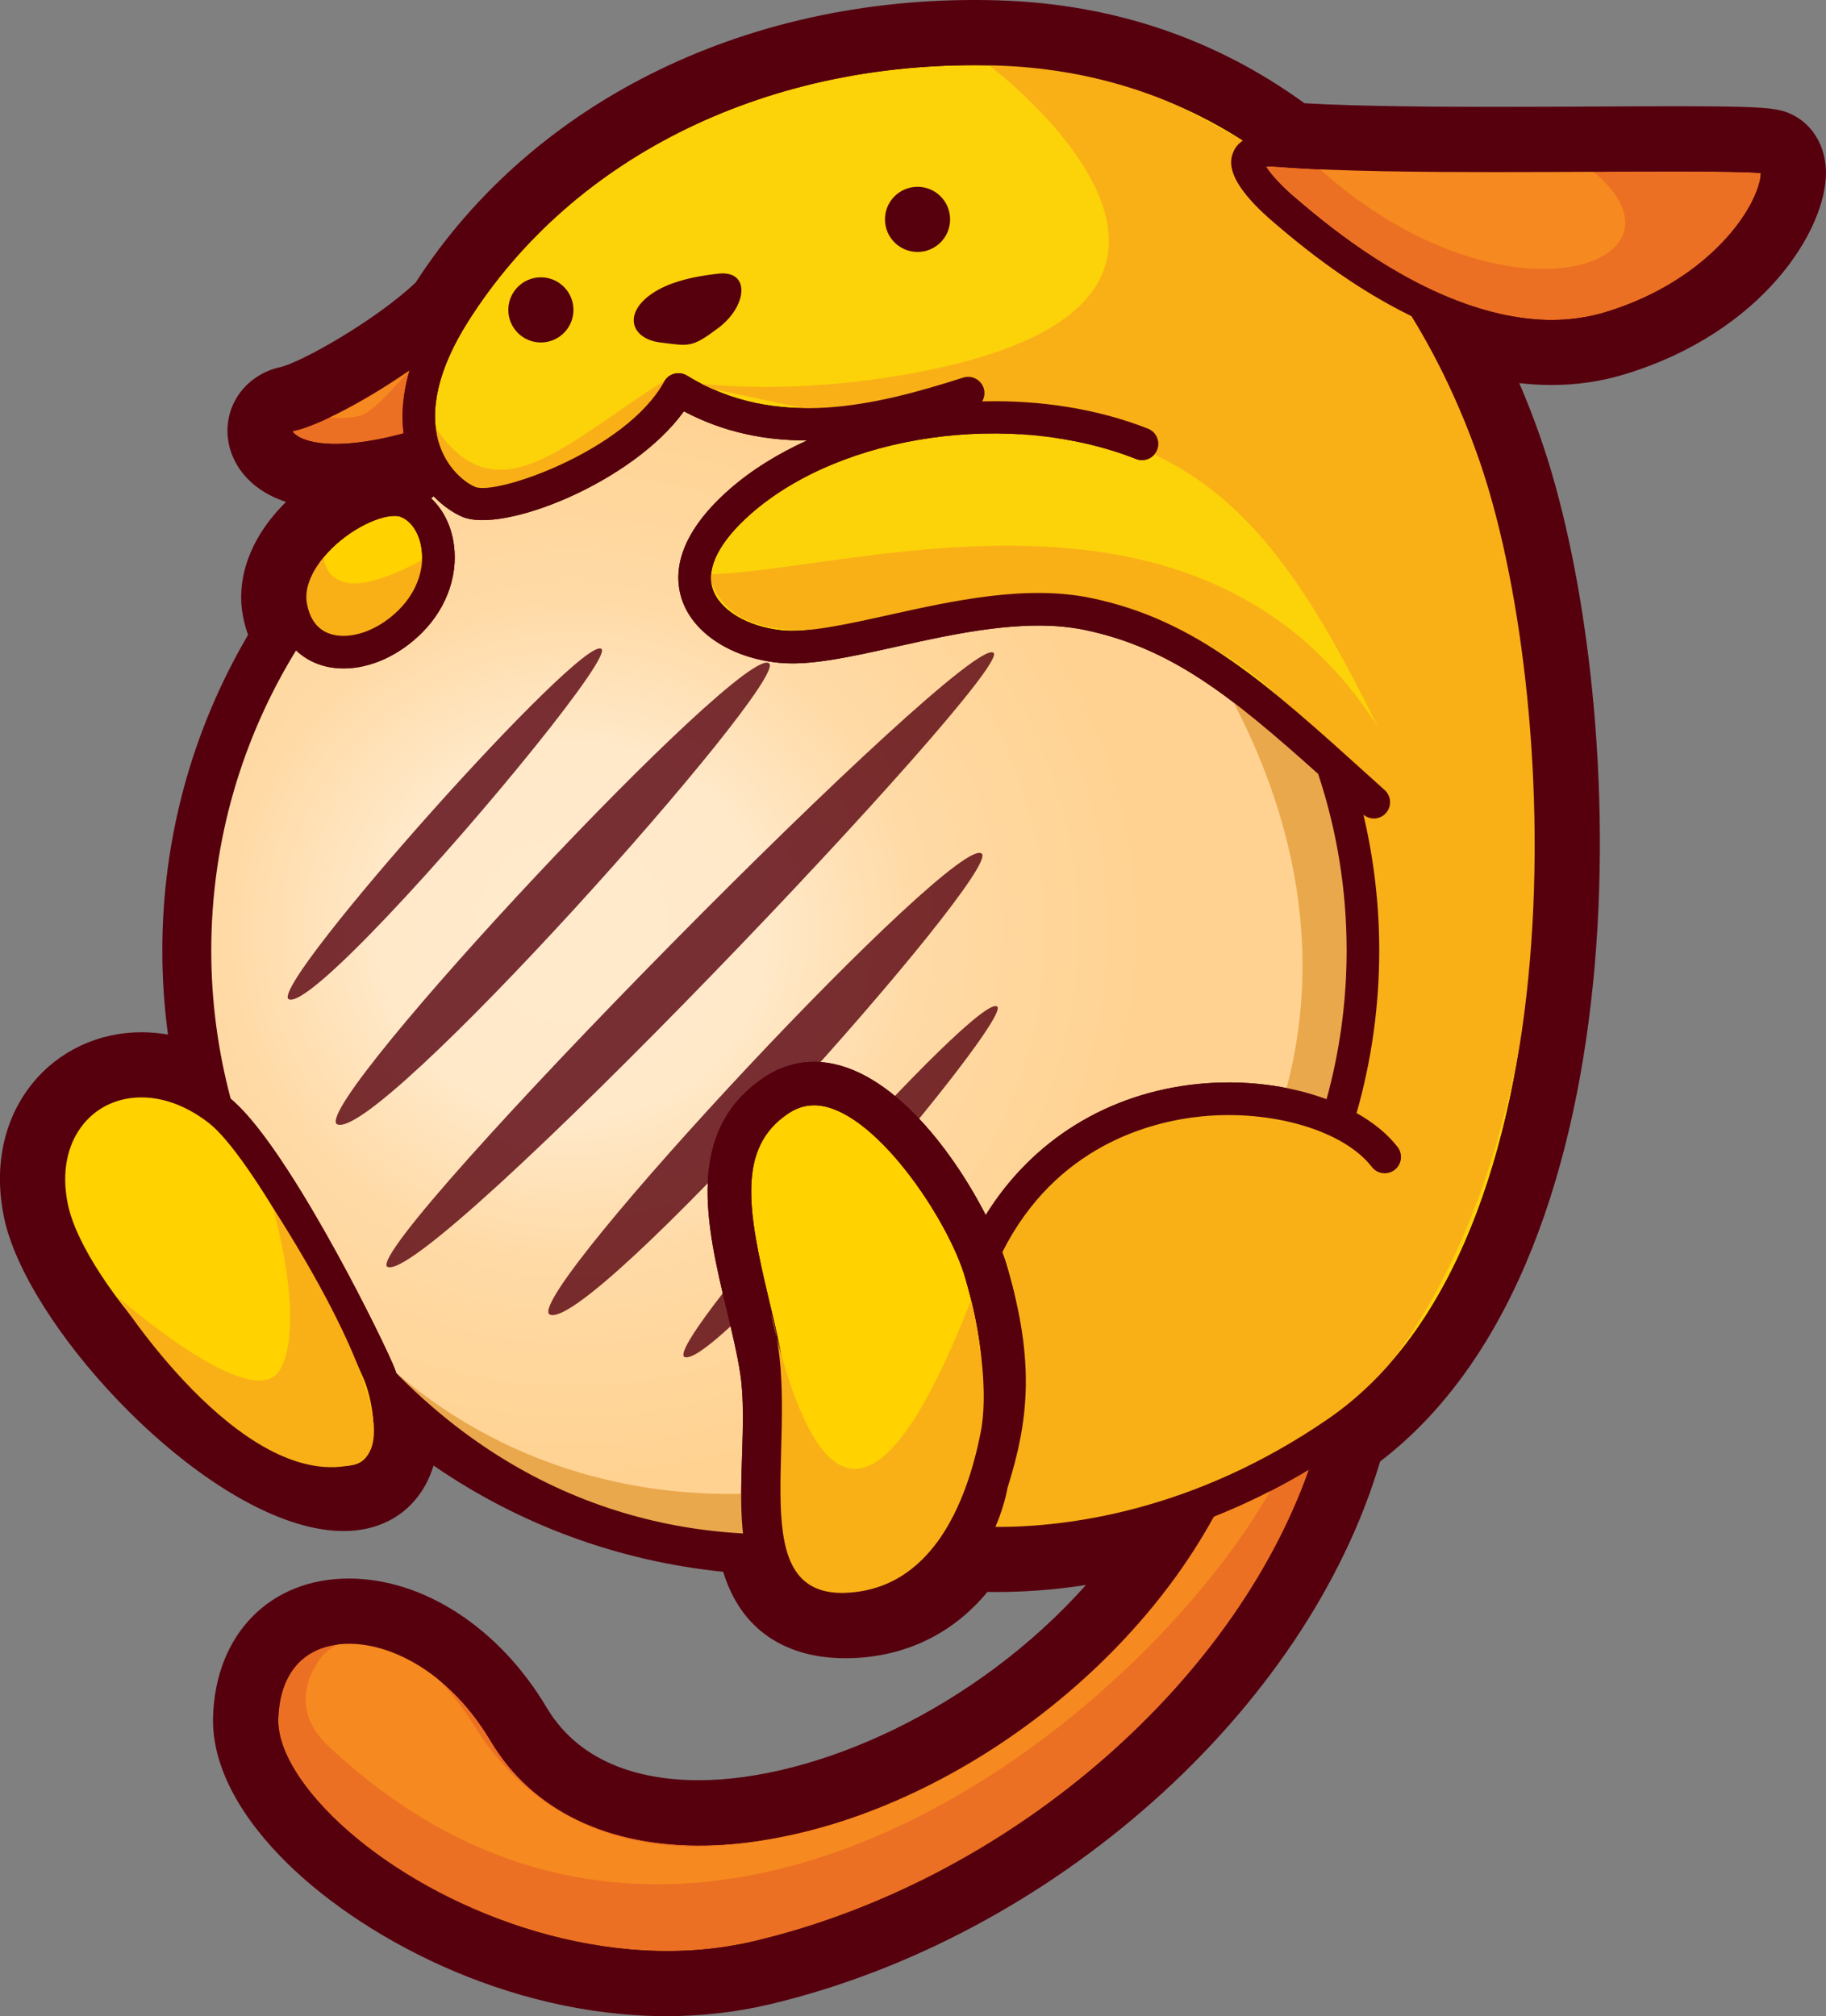 <?xml version="1.0" encoding="UTF-8" standalone="no"?>
<svg
   xmlns:dc="http://purl.org/dc/elements/1.1/"
   xmlns:cc="http://creativecommons.org/ns#"
   xmlns:rdf="http://www.w3.org/1999/02/22-rdf-syntax-ns#"
   xmlns:svg="http://www.w3.org/2000/svg"
   xmlns="http://www.w3.org/2000/svg"
   xmlns:xlink="http://www.w3.org/1999/xlink"
   xmlns:sodipodi="http://sodipodi.sourceforge.net/DTD/sodipodi-0.dtd"
   xmlns:inkscape="http://www.inkscape.org/namespaces/inkscape"
   width="45.066mm"
   height="49.759mm"
   viewBox="0 0 45.066 49.759"
   version="1.1"
   id="svg1257"
   inkscape:version="1.0 (4035a4fb49, 2020-05-01)"
   sodipodi:docname="wapuurepa_viuda.svg">
  <rect x="0" y="0" width="45.066" height="49.759" fill="#808080" stroke="none"/>
  <defs
     id="defs1251">
    <radialGradient
       inkscape:collect="always"
       xlink:href="#linearGradient1043"
       id="radialGradient2419"
       gradientUnits="userSpaceOnUse"
       gradientTransform="matrix(0.768,0.004,-0.004,0.74,149.993,137.848)"
       cx="15.401"
       cy="30.673"
       fx="15.401"
       fy="30.673"
       r="18.55" />
    <linearGradient
       id="linearGradient1043"
       inkscape:collect="always">
      <stop
         id="stop1035"
         offset="0"
         style="stop-color:#ffeacc;stop-opacity:1" />
      <stop
         style="stop-color:#ffe9c9;stop-opacity:1"
         offset="0.334"
         id="stop1037" />
      <stop
         style="stop-color:#ffdaa6;stop-opacity:1;"
         offset="0.599"
         id="stop1039" />
      <stop
         id="stop1041"
         offset="1"
         style="stop-color:#ffd291;stop-opacity:1" />
    </linearGradient>
  </defs>
  <sodipodi:namedview
     fit-margin-bottom="0"
     fit-margin-right="0"
     fit-margin-left="0"
     fit-margin-top="0"
     id="base"
     pagecolor="#ffffff"
     bordercolor="#666666"
     borderopacity="1.0"
     inkscape:pageopacity="0.0"
     inkscape:pageshadow="2"
     inkscape:zoom="1.4"
     inkscape:cx="203.58904"
     inkscape:cy="169.27912"
     inkscape:document-units="mm"
     inkscape:current-layer="layer1"
     inkscape:document-rotation="0"
     showgrid="false"
     inkscape:window-width="1920"
     inkscape:window-height="1017"
     inkscape:window-x="-8"
     inkscape:window-y="-8"
     inkscape:window-maximized="1" />
  <g
     transform="translate(-0.902,-0.823)"
     inkscape:label="Layer 1"
     inkscape:groupmode="layer"
     id="layer1">
    <g
       transform="translate(-146.655,-136.827)"
       id="g2710">
      <path
         d="m 191.499,140.375 c -0.279,-0.069 -0.734,-0.103 -2.562,-0.103 -0.59,0 -1.262,0.003 -1.975,0.007 -0.806,0.004 -1.665,0.008 -2.524,0.008 -1.38,0 -3.312,-0.01 -4.687,-0.089 -2.202,-1.6 -4.739,-2.454 -7.547,-2.539 -6.084,-0.186 -11.47,2.442 -14.387,6.961 -0.986,0.937 -2.84,1.979 -3.342,2.09 -0.841,0.187 -1.385,0.923 -1.294,1.75 0.065,0.596 0.489,1.266 1.435,1.577 -0.109,0.107 -0.213,0.22 -0.31,0.336 -0.641,0.772 -0.909,1.65 -0.755,2.472 0.031,0.165 0.074,0.322 0.129,0.472 -1.387,2.36 -2.117,5.038 -2.117,7.792 0,0.695 0.047,1.387 0.14,2.073 -0.218,-0.038 -0.438,-0.057 -0.657,-0.057 -1.055,0 -2.033,0.457 -2.682,1.254 -0.717,0.881 -0.969,2.059 -0.708,3.317 0.531,2.563 4.416,6.885 7.514,7.629 0.305,0.073 0.597,0.11 0.866,0.11 0.829,0 1.513,-0.349 1.928,-0.983 0.132,-0.202 0.227,-0.415 0.293,-0.634 2.114,1.457 4.559,2.36 7.148,2.622 0.561,1.829 2.067,2.134 3.007,2.134 1.417,0 2.641,-0.576 3.514,-1.637 0.079,7.9e-4 0.158,0.002 0.237,0.002 0.599,0 1.343,-0.041 2.195,-0.172 -2.726,3.057 -6.664,4.817 -9.564,4.817 h -8.5e-4 c -1.222,0 -2.864,-0.312 -3.746,-1.795 -1.167,-1.962 -3.038,-3.182 -4.883,-3.182 -1.937,0 -3.284,1.367 -3.349,3.402 -0.036,1.101 0.542,2.299 1.67,3.463 1.898,1.959 5.578,3.935 9.522,3.935 0.872,0 1.726,-0.098 2.538,-0.29 6.989,-1.654 13.251,-7.247 15.073,-13.399 6.671,-5.094 6.142,-19.097 3.932,-25.341 -0.153,-0.433 -0.319,-0.858 -0.497,-1.272 0.269,0.031 0.535,0.047 0.797,0.047 0.611,0 1.206,-0.086 1.77,-0.255 3.467,-1.04 5.034,-3.612 5.001,-5.024 -0.017,-0.745 -0.458,-1.334 -1.122,-1.5"
         id="all-outline"
         fill="#000000"
         style="display:inline;fill:#56000e;fill-opacity:1;fill-rule:evenodd;stroke:none;stroke-width:0.755" />
      <path
         d="m 180.09,156.75 c -2.152,-1.928 -3.636,-3.113 -5.769,-3.555 -1.434,-0.296 -3.146,0.083 -4.656,0.418 -1.144,0.254 -2.133,0.474 -2.902,0.392 -1.181,-0.124 -2.118,-0.746 -2.384,-1.583 -0.188,-0.59 -0.136,-1.536 1.178,-2.692 0.547,-0.481 1.201,-0.883 1.918,-1.21 -1.035,0.002 -2.057,-0.197 -3.039,-0.719 -1.269,1.761 -4.489,3.037 -5.481,2.598 -0.22,-0.098 -0.466,-0.266 -0.693,-0.5 -0.021,0.017 -0.041,0.035 -0.063,0.052 0.261,0.245 0.452,0.587 0.534,0.988 0.167,0.812 -0.117,1.681 -0.761,2.325 -0.56,0.56 -1.266,0.882 -1.937,0.882 -0.469,0 -0.869,-0.163 -1.169,-0.448 -1.326,2.158 -2.095,4.693 -2.095,7.411 0,1.266 0.169,2.491 0.48,3.659 1.331,1.096 3.522,5.451 4,6.543 0.026,0.06 0.056,0.135 0.086,0.223 2.281,2.108 5.252,3.48 8.539,3.734 -0.041,-0.543 -0.023,-1.122 -0.004,-1.694 0.023,-0.7 0.047,-1.425 -0.044,-2.02 -0.075,-0.49 -0.201,-1.015 -0.334,-1.571 -0.496,-2.074 -1.059,-4.424 0.925,-5.746 0.38,-0.254 0.794,-0.382 1.228,-0.382 1.783,0 3.403,2.148 4.239,3.782 1.139,-1.842 3.01,-3.01 5.235,-3.235 1.127,-0.114 2.251,0.032 3.178,0.375 0.327,-1.188 0.495,-2.42 0.495,-3.667 0,-1.491 -0.237,-2.958 -0.703,-4.36"
         id="WordPress-blue2"
         fill="#005683"
         style="display:inline;fill:url(#radialGradient2419);fill-opacity:1;fill-rule:evenodd;stroke:none;stroke-width:0.755" />
      <path
         style="display:inline;fill:#eaa84c;fill-opacity:1;stroke:none;stroke-width:0.112px;stroke-linecap:butt;stroke-linejoin:miter;stroke-opacity:1"
         d="m 171.798,147.556 c 19.931,17.033 -2.707,33.977 -14.461,23.979 13.626,13.889 40.226,-12.112 14.461,-23.979 z"
         id="path1033"
         sodipodi:nodetypes="ccc" />
      <path
         sodipodi:nodetypes="cssc"
         id="path2203-6"
         d="m 154.672,162.304 c -0.401,-0.43 7.306,-9.074 7.733,-8.636 0.109,0.112 -0.592,1.101 -1.613,2.372 -2.138,2.663 -5.678,6.568 -6.12,6.264 z"
         style="display:inline;opacity:0.8;fill:#56000e;fill-opacity:1;fill-rule:evenodd;stroke:none;stroke-width:0.216;stroke-linecap:butt;stroke-linejoin:miter;stroke-miterlimit:4;stroke-dasharray:none;stroke-opacity:1" />
      <path
         style="display:inline;opacity:0.8;fill:#56000e;fill-opacity:1;fill-rule:evenodd;stroke:none;stroke-width:0.216;stroke-linecap:butt;stroke-linejoin:miter;stroke-miterlimit:4;stroke-dasharray:none;stroke-opacity:1"
         d="m 164.438,171.131 c -0.401,-0.43 7.306,-9.074 7.733,-8.636 0.338,0.346 -7.079,9.086 -7.733,8.636 z"
         id="path2203-4-6"
         sodipodi:nodetypes="csc" />
      <path
         style="display:inline;opacity:0.8;fill:#56000e;fill-opacity:1;fill-rule:evenodd;stroke:none;stroke-width:0.291;stroke-linecap:butt;stroke-linejoin:miter;stroke-miterlimit:4;stroke-dasharray:none;stroke-opacity:1"
         d="m 155.863,165.388 c -0.553,-0.565 10.09,-11.94 10.68,-11.364 0.466,0.455 -9.777,11.956 -10.68,11.364 z"
         id="path2203-5-0"
         sodipodi:nodetypes="csc" />
      <path
         sodipodi:nodetypes="csc"
         id="path2203-5-1-2"
         d="m 161.11,170.083 c -0.553,-0.565 10.09,-11.94 10.68,-11.364 0.466,0.455 -9.777,11.956 -10.68,11.364 z"
         style="display:inline;opacity:0.8;fill:#56000e;fill-opacity:1;fill-rule:evenodd;stroke:none;stroke-width:0.291;stroke-linecap:butt;stroke-linejoin:miter;stroke-miterlimit:4;stroke-dasharray:none;stroke-opacity:1" />
      <path
         style="display:inline;opacity:0.8;fill:#56000e;fill-opacity:1;fill-rule:evenodd;stroke:none;stroke-width:0.291;stroke-linecap:butt;stroke-linejoin:miter;stroke-miterlimit:4;stroke-dasharray:none;stroke-opacity:1"
         d="m 157.109,168.909 c -0.553,-0.565 14.381,-15.722 14.971,-15.146 0.466,0.455 -14.068,15.738 -14.971,15.146 z"
         id="path2203-5-1-5-7"
         sodipodi:nodetypes="csc" />
      <path
         d="m 171.525,169.735 c -0.004,-0.017 -0.008,-0.033 -0.012,-0.05 -0.038,-0.153 -0.081,-0.31 -0.128,-0.474 -0.398,-1.433 -2.292,-4.284 -3.738,-4.284 -0.222,0 -0.43,0.066 -0.634,0.202 -1.266,0.844 -1.011,2.371 -0.476,4.605 0.132,0.552 0.269,1.124 0.351,1.657 0.107,0.694 0.081,1.469 0.056,2.219 -0.039,1.164 -0.079,2.367 0.423,2.886 0.22,0.227 0.562,0.337 1.046,0.337 0.14,0 0.272,-0.011 0.4,-0.026 0.039,-0.005 0.076,-0.012 0.113,-0.018 0.089,-0.015 0.175,-0.032 0.258,-0.054 0.037,-0.01 0.073,-0.02 0.109,-0.03 0.086,-0.026 0.169,-0.057 0.248,-0.09 0.023,-0.01 0.048,-0.018 0.071,-0.028 0.102,-0.046 0.199,-0.098 0.29,-0.154 0.009,-0.006 0.017,-0.012 0.026,-0.018 0.081,-0.051 0.157,-0.106 0.229,-0.164 0.021,-0.017 0.041,-0.034 0.062,-0.052 0.059,-0.05 0.116,-0.102 0.169,-0.155 0.018,-0.018 0.036,-0.036 0.054,-0.054 0.06,-0.063 0.117,-0.128 0.17,-0.194 0.006,-0.008 0.013,-0.015 0.019,-0.023 0.059,-0.075 0.114,-0.151 0.164,-0.228 0.012,-0.018 0.022,-0.036 0.034,-0.054 0.036,-0.057 0.07,-0.114 0.102,-0.17 0.015,-0.027 0.03,-0.054 0.044,-0.08 0.025,-0.047 0.048,-0.093 0.07,-0.139 0.014,-0.029 0.028,-0.058 0.041,-0.086 0.018,-0.04 0.034,-0.078 0.05,-0.117 0.034,-0.081 0.064,-0.159 0.089,-0.23 0.002,-0.004 0.003,-0.008 0.005,-0.012 0.018,-0.051 0.034,-0.1 0.048,-0.146 0.061,-0.198 0.088,-0.337 0.092,-0.36 0.004,-0.023 0.01,-0.047 0.017,-0.069 0.402,-1.272 0.563,-2.341 0.236,-3.916 -0.029,-0.139 -0.062,-0.283 -0.099,-0.43"
         id="sole-left"
         fill="#ffd200"
         style="display:inline;fill-rule:evenodd;stroke:none;stroke-width:0.755" />
      <path
         d="m 156.037,174.632 v 0 c -0.206,0 -0.435,-0.029 -0.678,-0.088 -2.72,-0.653 -6.444,-4.735 -6.915,-7.01 -0.21,-1.017 -0.017,-1.957 0.544,-2.647 0.496,-0.609 1.247,-0.958 2.059,-0.958 0.731,0 1.474,0.274 2.148,0.793 1.324,1.018 3.571,5.482 4.056,6.589 0.202,0.461 0.602,1.844 0.041,2.701 -0.185,0.282 -0.553,0.619 -1.255,0.619 z m -4.99,-9.898 c -0.577,0 -1.087,0.235 -1.434,0.661 -0.406,0.499 -0.541,1.2 -0.381,1.976 0.41,1.98 3.93,5.819 6.314,6.391 0.182,0.044 0.347,0.066 0.491,0.066 0.372,0 0.51,-0.146 0.582,-0.255 0.291,-0.445 0.126,-1.412 -0.105,-1.939 -0.66,-1.508 -2.752,-5.462 -3.81,-6.275 -0.532,-0.41 -1.105,-0.626 -1.657,-0.626 z"
         id="sole-right-outline"
         fill="#000000"
         style="display:inline;fill:#56000e;fill-opacity:1;fill-rule:evenodd;stroke:none;stroke-width:0.755" />
      <path
         d="m 149.613,165.395 c -0.406,0.499 -0.541,1.2 -0.381,1.976 0.41,1.98 3.93,5.819 6.314,6.391 0.182,0.044 0.347,0.066 0.491,0.066 0.372,0 0.51,-0.146 0.582,-0.255 0.291,-0.445 0.126,-1.412 -0.105,-1.939 -0.66,-1.508 -2.752,-5.462 -3.81,-6.275 -0.532,-0.41 -1.105,-0.626 -1.657,-0.626 -0.577,0 -1.087,0.235 -1.434,0.661"
         id="sole-right"
         fill="#ffd200"
         style="display:inline;fill-rule:evenodd;stroke:none;stroke-width:0.755" />
      <path
         d="m 155.133,152.549 c 0.123,0.656 0.558,0.793 0.902,0.793 0.452,0 0.963,-0.241 1.368,-0.646 0.452,-0.452 0.655,-1.047 0.542,-1.594 -0.07,-0.34 -0.255,-0.6 -0.496,-0.696 -0.039,-0.016 -0.094,-0.024 -0.157,-0.024 -0.433,0 -1.224,0.39 -1.747,1.02 -0.191,0.23 -0.499,0.685 -0.412,1.148"
         id="hand-right"
         fill="#ffd200"
         style="display:inline;fill-rule:evenodd;stroke:none;stroke-width:0.755" />
      <path
         d="m 184.425,141.896 c -1.601,0 -3.895,-0.013 -5.317,-0.129 -0.124,-0.01 -0.233,-0.01 -0.304,-0.004 0.105,0.171 0.362,0.471 0.773,0.813 l 0.104,0.088 c 2.794,2.381 4.898,2.881 6.17,2.882 h 5.3e-4 c 0.455,0 0.894,-0.063 1.308,-0.187 1.963,-0.589 3.169,-1.805 3.643,-2.746 0.177,-0.352 0.213,-0.583 0.213,-0.691 -0.267,-0.027 -0.962,-0.041 -2.07,-0.041 -0.59,0 -1.261,0.003 -1.974,0.007 -0.812,0.004 -1.679,0.008 -2.544,0.008"
         id="ear-left"
         fill="#ff8800"
         style="display:inline;fill:#ec7023;fill-opacity:1;fill-rule:evenodd;stroke:none;stroke-width:0.755" />
      <path
         d="m 154.825,148.281 c -0.037,0.008 -0.049,0.021 -0.049,0.021 0.004,-0.001 0.028,0.044 0.117,0.104 0.163,0.11 0.828,0.42 2.627,-0.061 -0.055,-0.417 -0.034,-0.937 0.147,-1.555 -1.051,0.731 -2.237,1.357 -2.841,1.491"
         id="ear-right"
         fill="#ff8800"
         style="display:inline;fill:#ec7023;fill-opacity:1;fill-rule:evenodd;stroke:none;stroke-width:0.755" />
      <path
         d="m 179.863,173.918 c -0.804,0.48 -1.592,0.862 -2.348,1.162 -2.481,4.537 -7.87,8.023 -12.546,8.112 -2.415,0.04 -4.286,-0.87 -5.303,-2.579 -1.14,-1.917 -2.882,-2.625 -4.016,-2.333 -0.759,0.196 -1.195,0.829 -1.225,1.783 -0.027,0.837 0.712,1.954 1.978,2.988 2.276,1.859 6.18,3.354 9.773,2.504 6.21,-1.47 11.787,-6.267 13.688,-11.636"
         id="tail"
         fill="#ff8800"
         style="display:inline;fill:#ec7023;fill-opacity:1;fill-rule:evenodd;stroke:none;stroke-width:0.755" />
      <path
         d="m 184.034,148.916 c -0.45,-1.27 -1.002,-2.426 -1.642,-3.465 -0.962,-0.468 -2.043,-1.159 -3.235,-2.175 l -0.096,-0.082 c -1.318,-1.097 -1.136,-1.599 -1.077,-1.764 0.048,-0.132 0.132,-0.235 0.249,-0.312 -1.787,-1.144 -3.838,-1.783 -6.078,-1.851 -5.568,-0.169 -10.447,2.199 -13.056,6.334 -0.713,1.131 -0.959,2.158 -0.712,2.972 0.18,0.593 0.594,0.958 0.893,1.091 0.507,0.226 3.731,-0.893 4.668,-2.596 0.053,-0.096 0.143,-0.167 0.25,-0.195 0.107,-0.028 0.22,-0.011 0.313,0.046 2.2,1.353 4.673,0.734 6.818,0.049 0.212,-0.067 0.438,0.049 0.506,0.261 0.036,0.114 0.018,0.231 -0.038,0.326 1.417,-0.037 2.84,0.179 4.093,0.673 0.206,0.082 0.308,0.315 0.226,0.522 -0.082,0.207 -0.315,0.308 -0.522,0.226 -3.084,-1.216 -7.26,-0.62 -9.508,1.357 -0.771,0.678 -1.106,1.333 -0.943,1.844 0.168,0.525 0.851,0.939 1.702,1.028 0.64,0.067 1.613,-0.149 2.644,-0.378 1.589,-0.352 3.39,-0.752 4.994,-0.42 2.598,0.537 4.322,2.095 6.931,4.454 l 0.318,0.287 c 0.165,0.149 0.178,0.403 0.029,0.568 -0.079,0.088 -0.189,0.133 -0.298,0.133 -0.091,0 -0.181,-0.033 -0.256,-0.095 0.257,1.095 0.39,2.218 0.39,3.356 0,1.364 -0.189,2.711 -0.559,4.008 0.414,0.234 0.762,0.516 1.012,0.838 0.136,0.176 0.104,0.428 -0.072,0.564 -0.175,0.136 -0.429,0.104 -0.564,-0.072 -0.695,-0.899 -2.464,-1.422 -4.212,-1.246 -1.273,0.129 -3.592,0.738 -4.907,3.349 0.05,0.134 0.092,0.258 0.122,0.367 0.689,2.361 0.526,3.793 0.005,5.453 -0.051,0.28 -0.15,0.614 -0.299,0.962 1.77,0.005 4.895,-0.384 8.219,-2.672 6.295,-4.332 5.741,-17.959 3.692,-23.745"
         id="left-body"
         fill="#ffd200"
         style="display:inline;fill:#fcd209;fill-opacity:1;fill-rule:evenodd;stroke:none;stroke-width:0.755" />
      <path
         d="m 163.587,144.94 c -0.64,0.479 -0.447,1.072 0.268,1.162 0.715,0.089 0.771,0.137 1.43,-0.358 0.715,-0.536 0.804,-1.43 0,-1.34 -0.804,0.089 -1.341,0.268 -1.698,0.536"
         id="nose"
         fill="#000000"
         style="display:inline;fill:#56000e;fill-opacity:1;fill-rule:evenodd;stroke:none;stroke-width:0.755" />
      <path
         d="m 161.71,145.298 c 0,0.444 -0.36,0.804 -0.804,0.804 -0.444,0 -0.804,-0.36 -0.804,-0.804 0,-0.444 0.36,-0.804 0.804,-0.804 0.444,0 0.804,0.36 0.804,0.804"
         id="eye-left"
         fill="#000000"
         style="display:inline;fill:#56000e;fill-opacity:1;fill-rule:evenodd;stroke:none;stroke-width:0.755" />
      <path
         d="m 171.006,143.064 c 0,0.444 -0.36,0.804 -0.804,0.804 -0.444,0 -0.804,-0.36 -0.804,-0.804 0,-0.444 0.36,-0.804 0.804,-0.804 0.444,0 0.804,0.36 0.804,0.804"
         id="eye-right"
         fill="#000000"
         style="display:inline;fill:#56000e;fill-opacity:1;fill-rule:evenodd;stroke:none;stroke-width:0.755" />
      <path
         style="display:inline;fill:#f6891f;fill-opacity:1;stroke:none;stroke-width:0.265px;stroke-linecap:butt;stroke-linejoin:miter;stroke-opacity:1"
         d="m 180.105,141.802 c 4.624,4.158 9.566,2.334 6.73,0.047 z"
         id="path1093"
         sodipodi:nodetypes="ccc" />
      <path
         id="path1125"
         d="m 158.319,148.22 c 1.525,2.248 3.249,0.31 5.699,-1.213 -1.275,2.131 -5.422,4.386 -5.699,1.213 z"
         style="display:inline;fill:#f9b017;fill-opacity:1;stroke:none;stroke-width:0.265px;stroke-linecap:butt;stroke-linejoin:miter;stroke-opacity:1"
         sodipodi:nodetypes="ccc" />
      <path
         id="path1160"
         style="display:inline;fill:#f9b017;fill-opacity:1;stroke:none;stroke-width:0.265px;stroke-linecap:butt;stroke-linejoin:miter;stroke-opacity:1"
         d="m 171.943,139.243 c 0,0 7.632,5.711 -1.534,7.554 -3.775,0.759 -6.392,0.21 -6.392,0.21 l 4.549,0.971 c 7.712,-0.477 9.975,1.442 12.993,7.607 -4.318,-6.767 -12.88,-3.867 -16.505,-3.758 0.8,2.96 6.488,0.137 8.804,0.559 3.218,0.588 5.735,2.048 7.342,5.361 0.618,2.579 0.187,5.5 -0.162,7.371 -3.525,-0.689 -7.534,-0.055 -8.744,3.432 0.582,1.314 0.656,4.134 -0.172,6.782 15.211,1.718 15.729,-22.637 10.27,-29.881 -0.681,-0.458 -5.586,-3.127 -4.158,-4.333 -2.077,-1.132 -3.635,-2.049 -6.291,-1.876 z"
         sodipodi:nodetypes="csccccscccccccc" />
      <path
         sodipodi:nodetypes="cccccc"
         id="path1182"
         d="m 155.54,178.485 c 0,0 -1.03,1.108 0.067,2.205 8.765,8.321 19.734,-0.23 23.198,-6.068 0.535,-0.735 -1.289,0.457 -1.289,0.457 -5.68,7.873 -14.647,10.896 -18.229,5.198 -1.244,-1.966 -2.737,-2.74 -3.746,-1.793 z"
         style="display:inline;fill:#f6891f;fill-opacity:1;stroke:none;stroke-width:0.265px;stroke-linecap:butt;stroke-linejoin:miter;stroke-opacity:1" />
      <path
         style="display:inline;opacity:1;fill:#f9b017;fill-opacity:1;stroke:none;stroke-width:0.265px;stroke-linecap:butt;stroke-linejoin:miter;stroke-opacity:1"
         d="m 155.544,151.214 c 0,0 -0.095,0.732 0.638,0.827 0.732,0.095 2.079,-0.732 2.079,-0.732 0,0 -0.828,2.24 -2.032,2.268 -1.204,0.028 -1.559,-1.063 -0.685,-2.362 z"
         id="path1184" />
      <path
         d="m 156.035,154.147 v 0 c -0.876,0 -1.525,-0.555 -1.693,-1.449 -0.109,-0.582 0.098,-1.225 0.584,-1.81 0.63,-0.759 1.626,-1.31 2.366,-1.31 0.167,0 0.32,0.027 0.456,0.082 0.493,0.197 0.861,0.676 0.985,1.281 0.167,0.812 -0.117,1.681 -0.761,2.325 -0.56,0.56 -1.266,0.882 -1.937,0.882 z m 1.257,-3.765 c -0.433,0 -1.224,0.39 -1.747,1.02 -0.191,0.23 -0.499,0.685 -0.412,1.148 0.123,0.656 0.558,0.793 0.902,0.793 0.452,0 0.963,-0.241 1.368,-0.646 0.452,-0.452 0.655,-1.047 0.542,-1.594 -0.07,-0.34 -0.255,-0.6 -0.496,-0.696 -0.039,-0.016 -0.094,-0.024 -0.157,-0.024 z"
         id="hand-right-outline"
         fill="#000000"
         style="display:inline;fill:#56000e;fill-opacity:1;fill-rule:evenodd;stroke:none;stroke-width:0.755" />
      <path
         id="path1210"
         d="m 157.665,146.789 -2.111,1.15 c 0,0 0.706,0.104 1.043,-0.098 0.337,-0.203 1.068,-1.052 1.068,-1.052 z"
         style="display:inline;fill:#f6891f;fill-opacity:1;stroke:none;stroke-width:0.265px;stroke-linecap:butt;stroke-linejoin:miter;stroke-opacity:1" />
      <path
         d="m 191.304,141.156 c -0.194,-0.049 -0.658,-0.079 -2.361,-0.079 -0.591,0 -1.263,0.003 -1.978,0.007 -0.811,0.004 -1.676,0.008 -2.54,0.008 -1.481,0 -3.557,-0.011 -4.96,-0.105 -2.08,-1.564 -4.549,-2.441 -7.285,-2.524 -5.835,-0.179 -10.962,2.314 -13.731,6.664 -1.065,1.05 -3.111,2.215 -3.799,2.368 -0.318,0.07 -0.558,0.284 -0.643,0.571 -0.085,0.29 0.006,0.608 0.245,0.849 0.219,0.22 0.673,0.496 1.583,0.496 0.489,0 1.113,-0.082 1.899,-0.292 0.296,0.669 0.805,1.096 1.22,1.28 0.991,0.44 4.212,-0.836 5.481,-2.598 0.983,0.521 2.005,0.72 3.039,0.719 -0.717,0.327 -1.372,0.729 -1.918,1.21 -1.314,1.156 -1.366,2.102 -1.178,2.692 0.267,0.838 1.203,1.459 2.384,1.583 0.769,0.082 1.757,-0.138 2.902,-0.392 1.51,-0.335 3.222,-0.714 4.656,-0.418 2.133,0.441 3.617,1.626 5.769,3.555 0.466,1.402 0.703,2.868 0.703,4.36 0,1.247 -0.168,2.478 -0.495,3.667 -0.927,-0.343 -2.051,-0.489 -3.178,-0.375 -2.225,0.225 -4.096,1.393 -5.235,3.235 -0.836,-1.634 -2.457,-3.782 -4.239,-3.782 -0.435,0 -0.848,0.129 -1.228,0.382 -1.984,1.322 -1.421,3.672 -0.925,5.746 0.133,0.556 0.259,1.081 0.334,1.571 0.091,0.595 0.067,1.319 0.044,2.02 -0.046,1.387 -0.094,2.821 0.724,3.667 0.426,0.441 1.038,0.664 1.817,0.664 1.612,0 2.654,-0.839 3.279,-1.778 0.142,0.005 0.293,0.009 0.458,0.009 1.037,0 2.5,-0.13 4.183,-0.643 -2.516,3.907 -7.248,6.816 -11.38,6.894 -1.482,0.032 -3.491,-0.328 -4.596,-2.186 -1.343,-2.257 -3.486,-3.068 -4.907,-2.701 -1.12,0.288 -1.786,1.213 -1.829,2.536 -0.036,1.102 0.793,2.428 2.273,3.637 1.946,1.59 5.014,2.928 8.142,2.928 0.777,0 1.557,-0.083 2.325,-0.264 6.823,-1.615 12.917,-7.111 14.558,-13.101 3.69,-2.635 4.864,-7.872 5.197,-11.825 0.424,-5.039 -0.359,-10.041 -1.323,-12.763 -0.341,-0.962 -0.741,-1.858 -1.188,-2.696 0.896,0.3 1.651,0.398 2.245,0.398 h 5.3e-4 c 0.533,0 1.05,-0.074 1.539,-0.221 3.138,-0.941 4.451,-3.26 4.428,-4.235 -0.009,-0.384 -0.201,-0.661 -0.514,-0.739 z m -33.785,7.189 c -1.799,0.481 -2.464,0.171 -2.627,0.061 -0.089,-0.06 -0.113,-0.105 -0.117,-0.104 2.6e-4,0 0.012,-0.013 0.049,-0.021 0.604,-0.134 1.789,-0.76 2.841,-1.491 -0.181,0.618 -0.202,1.138 -0.147,1.555 v 0 0 z m 13.869,25.737 c -0.007,0.022 -0.013,0.046 -0.017,0.069 -0.02,0.109 -0.506,2.683 -2.958,2.683 -0.485,0 -0.827,-0.11 -1.046,-0.337 -0.502,-0.519 -0.462,-1.722 -0.423,-2.886 0.025,-0.749 0.051,-1.525 -0.056,-2.219 -0.082,-0.533 -0.219,-1.105 -0.351,-1.657 -0.535,-2.233 -0.791,-3.76 0.476,-4.605 0.204,-0.136 0.411,-0.202 0.634,-0.202 1.446,0 3.34,2.851 3.738,4.284 0.622,2.133 0.482,3.357 0.003,4.87 v 0 0 z m -5.213,11.473 c -3.592,0.851 -7.497,-0.644 -9.773,-2.504 -1.266,-1.034 -2.005,-2.151 -1.978,-2.988 0.031,-0.954 0.466,-1.587 1.225,-1.783 1.133,-0.292 2.875,0.416 4.016,2.333 1.017,1.709 2.888,2.619 5.303,2.579 4.676,-0.089 10.065,-3.575 12.546,-8.112 0.756,-0.299 1.544,-0.681 2.348,-1.162 -1.9,5.369 -7.478,10.166 -13.688,11.636 z m 17.859,-36.638 c 2.049,5.786 2.603,19.413 -3.692,23.745 -3.325,2.288 -6.449,2.677 -8.219,2.672 0.149,-0.348 0.248,-0.682 0.299,-0.962 0.521,-1.66 0.684,-3.092 -0.005,-5.453 -0.03,-0.109 -0.072,-0.233 -0.122,-0.367 1.314,-2.61 3.634,-3.22 4.907,-3.349 1.748,-0.176 3.518,0.348 4.212,1.246 0.135,0.176 0.389,0.208 0.564,0.072 0.176,-0.135 0.208,-0.388 0.072,-0.564 -0.249,-0.323 -0.597,-0.604 -1.012,-0.838 0.37,-1.297 0.559,-2.645 0.559,-4.008 0,-1.137 -0.132,-2.261 -0.39,-3.356 0.074,0.062 0.165,0.095 0.256,0.095 0.11,0 0.219,-0.044 0.298,-0.133 0.149,-0.165 0.136,-0.419 -0.029,-0.568 l -0.318,-0.287 c -2.609,-2.358 -4.333,-3.916 -6.931,-4.454 -1.603,-0.332 -3.405,0.068 -4.994,0.42 -1.031,0.229 -2.004,0.444 -2.644,0.378 -0.851,-0.089 -1.535,-0.503 -1.702,-1.028 -0.163,-0.511 0.172,-1.166 0.943,-1.844 2.248,-1.978 6.424,-2.573 9.508,-1.357 0.206,0.082 0.44,-0.02 0.522,-0.226 0.082,-0.207 -0.02,-0.44 -0.226,-0.522 -1.253,-0.494 -2.676,-0.711 -4.093,-0.673 0.056,-0.095 0.074,-0.213 0.038,-0.326 -0.068,-0.211 -0.293,-0.328 -0.506,-0.261 -2.145,0.686 -4.618,1.304 -6.818,-0.049 -0.094,-0.058 -0.206,-0.074 -0.313,-0.046 -0.106,0.028 -0.197,0.099 -0.25,0.195 -0.937,1.703 -4.161,2.821 -4.668,2.596 -0.299,-0.133 -0.713,-0.498 -0.893,-1.091 -0.248,-0.814 -8.5e-4,-1.841 0.712,-2.972 2.608,-4.135 7.488,-6.502 13.056,-6.334 2.24,0.068 4.292,0.707 6.078,1.851 -0.117,0.077 -0.202,0.18 -0.249,0.312 -0.059,0.165 -0.241,0.666 1.077,1.764 l 0.096,0.082 c 1.192,1.015 2.273,1.706 3.235,2.175 0.64,1.039 1.192,2.195 1.642,3.465 v 0 0 z m 6.767,-6.303 c -0.474,0.942 -1.679,2.157 -3.643,2.746 -0.414,0.124 -0.854,0.187 -1.308,0.187 h -5.3e-4 c -1.272,-2.7e-4 -3.376,-0.5 -6.17,-2.882 l -0.104,-0.088 c -0.411,-0.342 -0.668,-0.642 -0.773,-0.813 0.071,-0.006 0.18,-0.006 0.304,0.004 1.423,0.115 3.716,0.129 5.317,0.129 0.865,0 1.733,-0.004 2.544,-0.008 0.714,-0.004 1.384,-0.007 1.974,-0.007 1.109,0 1.803,0.014 2.07,0.041 0,0.109 -0.036,0.34 -0.213,0.691 v 0 0 z"
         id="left-body-outline"
         fill="#000000"
         style="display:inline;fill:#56000e;fill-opacity:1;fill-rule:evenodd;stroke:none;stroke-width:0.755" />
      <path
         sodipodi:nodetypes="ccscc"
         id="path1178"
         d="m 166.58,170.06 c 1.275,5.548 2.952,4.771 4.945,-0.325 2.3e-4,2e-5 0.501,1.946 0.23,3.294 -0.339,1.689 -1.197,3.902 -3.415,3.933 -2.562,0 -0.906,-4.199 -1.761,-6.902 z"
         style="opacity:1;fill:#f9b017;fill-opacity:1;stroke:none;stroke-width:0.265px;stroke-linecap:butt;stroke-linejoin:miter;stroke-opacity:1" />
      <path
         sodipodi:nodetypes="cscsc"
         id="path1180"
         d="m 150.471,169.664 c 0,0 3.331,2.929 3.992,1.795 0.661,-1.134 -0.168,-3.996 -0.168,-3.996 0,0 3.916,5.918 1.928,6.345 -2.748,0.59 -5.752,-4.144 -5.752,-4.144 z"
         style="opacity:1;fill:#f9b017;fill-opacity:1;stroke:none;stroke-width:0.265px;stroke-linecap:butt;stroke-linejoin:miter;stroke-opacity:1" />
    </g>
  </g>
</svg>
